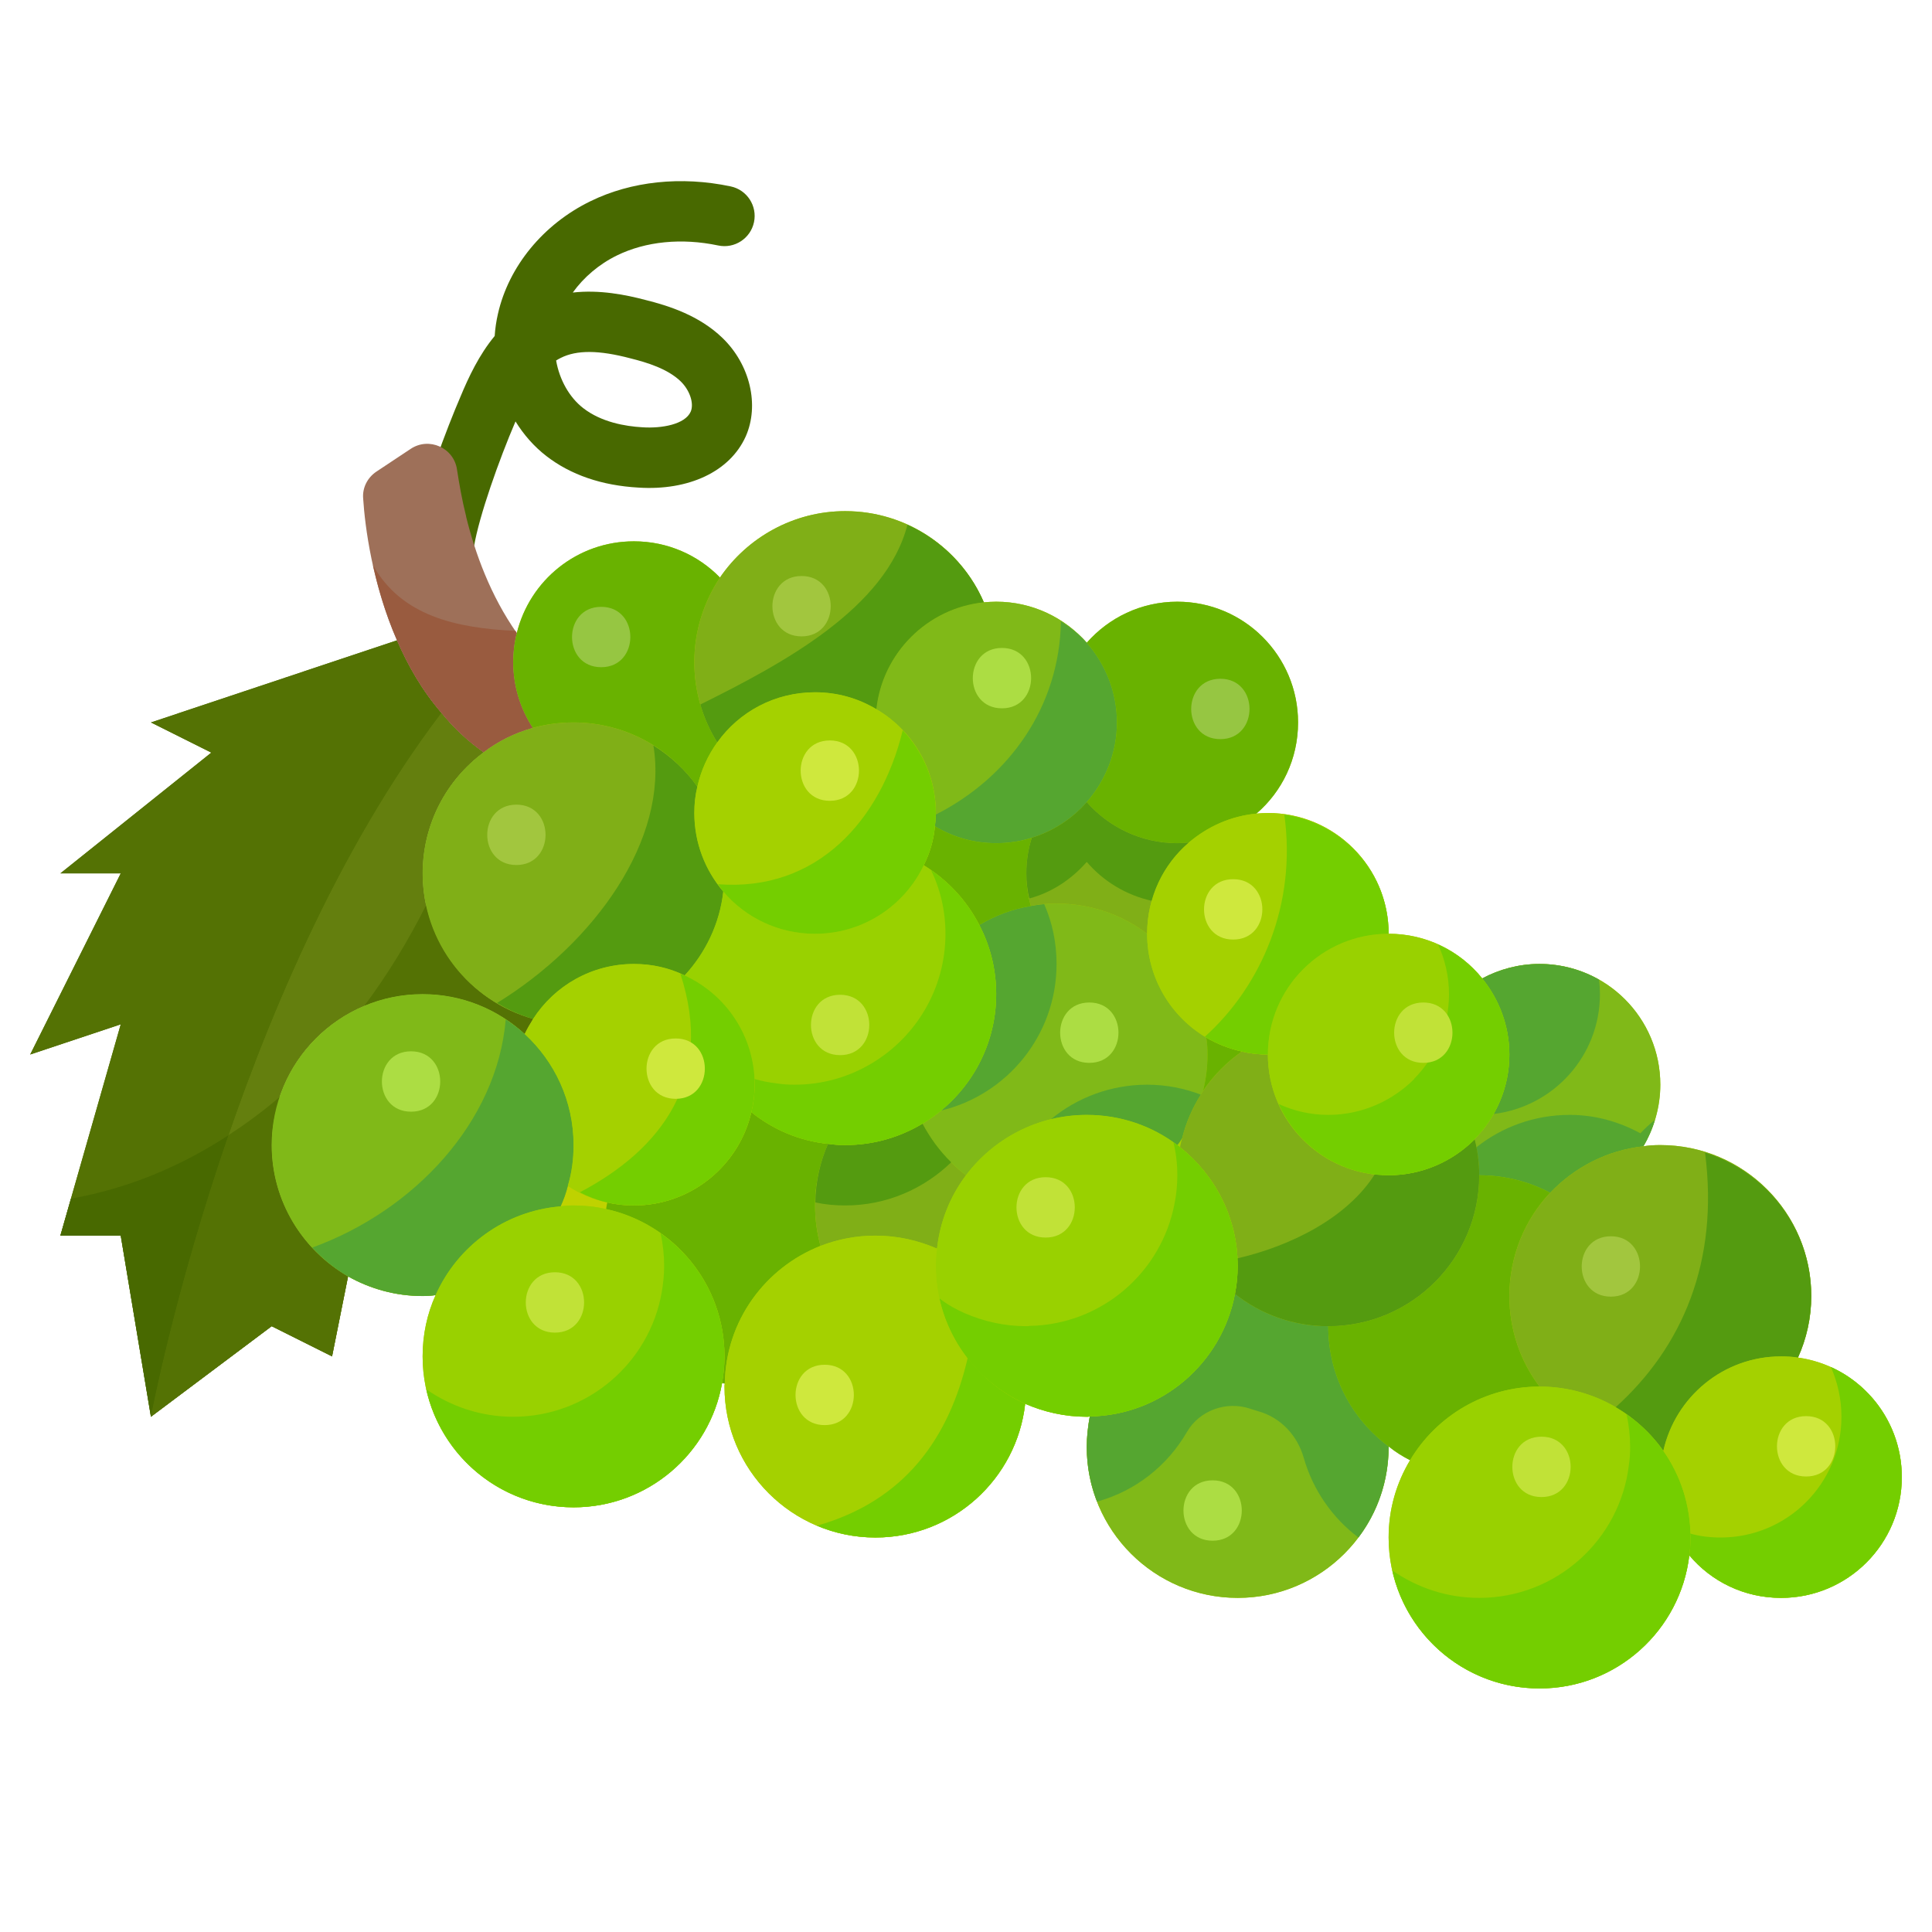 <svg id="Flat" height="512" viewBox="0 0 64 64" width="512" xmlns="http://www.w3.org/2000/svg"><g><path d="m14.72 18.932c-.055 0-.11-.004-.166-.014-.545-.091-.913-.606-.822-1.151.237-1.416 1.097-3.642 1.519-4.62.271-.652.618-1.392 1.136-2.017.016-.246.052-.492.108-.734.355-1.571 1.501-2.969 3.066-3.731 1.353-.662 3.002-.837 4.644-.49.541.114.886.645.772 1.185s-.646.886-1.185.772c-1.208-.255-2.399-.138-3.355.33-.592.289-1.1.723-1.463 1.229.891-.1 1.756.074 2.409.246.775.193 1.779.514 2.549 1.257.915.883 1.232 2.226.77 3.266-.524 1.162-1.887 1.8-3.554 1.692-1.212-.068-2.244-.421-3.052-1.047-.404-.313-.747-.703-1.019-1.145-.547 1.274-1.207 3.138-1.374 4.138-.079.487-.503.834-.983.834zm3.702-6.99c.112.64.438 1.222.9 1.579.601.466 1.394.601 1.954.633.651.044 1.415-.097 1.603-.514.119-.268-.026-.713-.333-1.009-.429-.414-1.111-.623-1.657-.759-1.051-.278-1.782-.282-2.311-.017-.056.028-.107.056-.156.087z" fill="#486900"/></g><path d="m59.56 44.972c.28-.62.44-1.31.44-2.04 0-2.76-2.24-5-5-5-.19 0-.38.01-.56.04.35-.6.56-1.3.56-2.04 0-2.21-1.79-4-4-4-.69 0-1.34.18-1.9.48-.73-.91-1.85-1.48-3.1-1.48 0-2.21-1.79-4-4-4-.13 0-.25.01-.38.02.85-.73 1.38-1.81 1.38-3.02 0-2.21-1.79-4-4-4-1.2 0-2.27.53-3 1.36-.73-.83-1.8-1.36-3-1.36-.14 0-.27.01-.4.02h-.01c-.76-1.77-2.53-3.02-4.59-3.02-1.72 0-3.25.88-4.15 2.2-.72-.74-1.73-1.2-2.85-1.2-1.88 0-3.45 1.29-3.88 3.04-.08.31-.12.63-.12.96 0 .8.24 1.55.65 2.18-.6.17-1.15.44-1.63.81-1.23.91-2.02 2.37-2.02 4.01 0 2.3 1.55 4.23 3.66 4.82-.1.16-.2.33-.28.5-.89-.82-2.08-1.32-3.38-1.32-2.76 0-5 2.24-5 5 0 1.86 1.02 3.48 2.53 4.35.73.41 1.57.65 2.47.65.15 0 .29-.01.43-.03-.28.62-.43 1.31-.43 2.03 0 2.76 2.24 5 5 5 2.46 0 4.51-1.78 4.92-4.12.03.01.06.02.09.02-.01.03-.01.07-.01.1 0 2.76 2.24 5 5 5 2.57 0 4.68-1.94 4.96-4.43.62.27 1.31.43 2.04.43.03 0 .07 0 .1-.01-.06.33-.1.67-.1 1.01 0 2.76 2.24 5 5 5s5-2.24 5-5l.01-.01c.22.18.45.32.7.45-.45.75-.71 1.62-.71 2.56 0 2.76 2.24 5 5 5 2.56 0 4.67-1.93 4.96-4.41.73.87 1.82 1.41 3.04 1.41 2.21 0 4-1.79 4-4 0-2.02-1.49-3.69-3.44-3.96z" fill="#a4d100"/><path d="m18.81 39.282c.39.26.83.45 1.31.55-.02.07-.03.15-.04.22-.35-.08-.71-.12-1.08-.12-.15 0-.29.01-.43.03.1-.22.18-.44.24-.68z" fill="#bfd200"/><path d="m14 28.932c0-1.64.79-3.1 2.02-4.01-.54-.38-1.01-.83-1.4-1.31-.64-.74-1.11-1.57-1.47-2.4l-8.15 2.72 2 1-5 4h2l-3 6 3-1-2 7h2l1 6 4-3 2 1 .53-2.65c-1.51-.87-2.53-2.49-2.53-4.35 0-2.76 2.24-5 5-5 1.3 0 2.49.5 3.38 1.32.08-.17.18-.34.28-.5-2.11-.59-3.66-2.52-3.66-4.82z" fill="#547204"/><path d="m14 28.932c0 2.3 1.55 4.23 3.66 4.82-.1.16-.2.33-.28.5-.89-.82-2.08-1.32-3.38-1.32-2.76 0-5 2.24-5 5 0 1.86 1.02 3.48 2.53 4.35l-.53 2.65-2-1-4 3s2.65-14.15 9.62-23.32c.39.48.86.93 1.4 1.31-1.23.91-2.02 2.37-2.02 4.01z" fill="#647f0e"/><path d="m14.62 23.612c-6.97 9.17-9.62 23.32-9.62 23.32l-1-6h-2l2-7-3 1 3-6h-2l5-4-2-1 8.15-2.72c.36.83.83 1.66 1.47 2.4z" fill="#547204"/><path d="m5 46.932 4-3 2 1 .53-2.65c-1.51-.87-2.53-2.49-2.53-4.35 0-.569.115-1.106.29-1.615-.547.472-1.125.897-1.721 1.288-1.798 5.22-2.569 9.327-2.569 9.327z" fill="#547204"/><path d="m14.122 29.973c-.596 1.185-1.279 2.312-2.055 3.348.595-.25 1.248-.389 1.933-.389 1.3 0 2.49.5 3.38 1.32.08-.17.18-.34.28-.5-1.781-.498-3.15-1.955-3.538-3.779z" fill="#547204"/><path d="m2 40.932h2l1 6s.771-4.107 2.569-9.327c-1.583 1.037-3.332 1.766-5.219 2.102z" fill="#486900"/><path d="m17 21.932c0 .8.24 1.55.65 2.18-.6.17-1.15.44-1.63.81-.54-.38-1.01-.83-1.4-1.31-.64-.74-1.11-1.57-1.47-2.4-.82-1.88-1.06-3.77-1.12-4.7-.03-.35.14-.69.44-.89l1.13-.75c.61-.41 1.44-.04 1.54.69.07.45.16.98.3 1.54v.01c.3 1.22.81 2.62 1.68 3.86-.08.31-.12.63-.12.96z" fill="#9e7059"/><path d="m17.12 20.972c-.016-.023-.028-.049-.044-.072-1.994-.096-3.78-.503-4.721-2.178.171.772.42 1.63.796 2.49.36.83.83 1.66 1.47 2.4.39.48.86.93 1.4 1.31.48-.37 1.03-.64 1.63-.81-.41-.63-.65-1.38-.65-2.18-.001-.33.039-.65.119-.96z" fill="#995b3f"/><path d="m19 37.932c0 .47-.06.92-.19 1.35-.06.24-.14.46-.24.68-1.85.15-3.42 1.32-4.14 2.94-.14.02-.28.03-.43.03-.9 0-1.74-.24-2.47-.65-1.51-.87-2.53-2.49-2.53-4.35 0-2.76 2.24-5 5-5 1.3 0 2.49.5 3.38 1.32.99.91 1.62 2.22 1.62 3.68z" fill="#80b918"/><path d="m17.38 34.252c-.194-.178-.407-.334-.627-.48-.286 3.395-3.037 6.334-6.408 7.555.346.373.741.7 1.185.956.73.41 1.57.65 2.47.65.15 0 .29-.01.43-.03.72-1.62 2.29-2.79 4.14-2.94.1-.22.18-.44.24-.68.13-.43.19-.88.19-1.35 0-1.461-.63-2.771-1.62-3.681z" fill="#55a630"/><path d="m36 21.292c.62.71 1 1.63 1 2.64s-.38 1.93-1 2.64c-.48.55-1.11.96-1.82 1.18-.37.12-.77.18-1.18.18-.74 0-1.43-.2-2.03-.56.02-.15.03-.29.03-.44 0-1.47-.79-2.75-1.97-3.44.2-1.86 1.69-3.35 3.56-3.54h.01c.13-.01.26-.02.4-.02 1.2 0 2.27.53 3 1.36z" fill="#80b918"/><path d="m36 21.292c-.246-.279-.541-.508-.855-.711-.047 2.827-1.711 5.17-4.149 6.405-.002.129-.009.254-.026.385.6.36 1.29.56 2.03.56.41 0 .81-.06 1.18-.18.71-.22 1.34-.63 1.82-1.18.62-.71 1-1.63 1-2.64s-.38-1.929-1-2.639z" fill="#55a630"/><path d="m36 36.932c-1.63 0-3.09.79-4 2-.6-.45-1.09-1.04-1.44-1.71 1.46-.87 2.44-2.47 2.44-4.29 0-.82-.2-1.61-.56-2.29.52-.31 1.09-.53 1.71-.63.28-.06.56-.08.85-.08 1.13 0 2.17.37 3 1 0 1.46.78 2.74 1.96 3.44.03.18.04.37.04.56 0 .42-.05.82-.15 1.21-.31.47-.55.99-.69 1.56-.05.08-.1.16-.16.23-.83-.63-1.87-1-3-1z" fill="#80b918"/><path d="m46.01 47.922-.01.01c0 2.76-2.24 5-5 5s-5-2.24-5-5c0-.34.04-.68.1-1.01 2.4-.04 4.38-1.78 4.81-4.06.85.67 1.92 1.07 3.09 1.07 0 1.64.79 3.09 2.01 3.99z" fill="#80b918"/><path d="m48.85 37.732c.71-.72 1.15-1.71 1.15-2.8 0-.95-.34-1.83-.9-2.52.56-.3 1.21-.48 1.9-.48 2.21 0 4 1.79 4 4 0 .74-.21 1.44-.56 2.04-1.21.13-2.29.7-3.09 1.54-.7-.37-1.5-.58-2.35-.58 0-.41-.05-.8-.15-1.19z" fill="#80b918"/><path d="m46.01 47.922-.01.01c0 1.13-.37 2.17-1 3-.861-.648-1.509-1.574-1.812-2.641-.209-.737-.761-1.332-1.498-1.539-.091-.026-.181-.054-.269-.084-.786-.271-1.687.049-2.103.769-.645 1.116-1.705 1.958-2.978 2.306-.22-.56-.34-1.17-.34-1.81 0-.34.04-.68.1-1.01 2.4-.04 4.38-1.78 4.81-4.06.85.67 1.92 1.07 3.09 1.07 0 1.639.79 3.089 2.01 3.989z" fill="#55a630"/><path d="m54.82 37.102c-.09.31-.22.6-.38.87-1.21.13-2.29.7-3.09 1.54-.7-.37-1.5-.58-2.35-.58 0-.32-.03-.62-.1-.92.85-.68 1.93-1.08 3.1-1.08.85 0 1.64.23 2.34.61.15-.16.31-.31.48-.44z" fill="#55a630"/><path d="m53 32.932c0 2.05-1.54 3.73-3.52 3.97.33-.58.52-1.25.52-1.97 0-.95-.34-1.83-.9-2.52.56-.3 1.21-.48 1.9-.48.71 0 1.39.19 1.97.52.02.16.03.32.03.48z" fill="#55a630"/><path d="m35 31.932c0 2.36-1.64 4.34-3.84 4.86 1.12-.91 1.84-2.3 1.84-3.86 0-.82-.2-1.61-.56-2.29.52-.31 1.09-.53 1.71-.63.15-.03.29-.05.44-.06.27.61.41 1.28.41 1.98z" fill="#55a630"/><path d="m39.78 36.262c-.28.44-.49.92-.62 1.44-.05.08-.1.16-.16.23-.83-.63-1.87-1-3-1-.41 0-.8.05-1.18.14.86-.71 1.97-1.14 3.18-1.14.63 0 1.23.12 1.78.33z" fill="#55a630"/><g fill="#69b200"><path d="m39.85 36.142c.1-.39.15-.79.15-1.21 0-.19-.01-.38-.04-.56.36.21.76.37 1.18.46-.5.35-.94.79-1.29 1.31z"/><path d="m32.44 30.642c-.42-.82-1.06-1.5-1.84-1.98.2-.4.33-.83.37-1.29.6.36 1.29.56 2.03.56.41 0 .81-.06 1.18-.18-.12.38-.18.77-.18 1.18 0 .37.05.74.15 1.08-.62.1-1.19.32-1.71.63z"/><path d="m21 39.932c1.89 0 3.48-1.32 3.89-3.09.71.57 1.58.95 2.54 1.05-.27.62-.43 1.31-.43 2.04 0 .46.06.91.18 1.34-1.83.72-3.14 2.48-3.17 4.56-.03 0-.06-.01-.09-.02.05-.29.08-.58.08-.88 0-2.39-1.68-4.39-3.92-4.88.01-.07.02-.15.04-.22.28.07.58.1.88.1z"/><path d="m23.1 26.062c-.91-1.29-2.41-2.13-4.1-2.13-.47 0-.92.06-1.35.18-.41-.63-.65-1.38-.65-2.18 0-.33.04-.65.12-.96.43-1.75 2-3.04 3.88-3.04 1.12 0 2.13.46 2.85 1.2-.53.8-.85 1.76-.85 2.8 0 .98.28 1.89.76 2.66-.31.43-.54.93-.66 1.47z"/><path d="m39 19.932c2.21 0 4 1.79 4 4 0 1.21-.53 2.29-1.38 3.02-.85.08-1.62.43-2.24.96-.13.01-.25.02-.38.02-1.2 0-2.27-.53-3-1.36.62-.71 1-1.63 1-2.64s-.38-1.93-1-2.64c.73-.83 1.8-1.36 3-1.36z"/><path d="m51.35 39.512c-.84.89-1.35 2.1-1.35 3.42 0 1.13.37 2.17 1 3-1.82 0-3.42.98-4.29 2.44-.25-.13-.48-.27-.7-.45-1.22-.9-2.01-2.35-2.01-3.99 2.76 0 5-2.24 5-5 .85 0 1.65.21 2.35.58z"/></g><path d="m23 26.932c0 .99.36 1.9.96 2.6-.12 1.07-.59 2.03-1.28 2.78-.51-.25-1.08-.38-1.68-.38-1.4 0-2.63.72-3.34 1.82-2.11-.59-3.66-2.52-3.66-4.82 0-1.64.79-3.1 2.02-4.01.48-.37 1.03-.64 1.63-.81.43-.12.88-.18 1.35-.18 1.69 0 3.19.84 4.1 2.13-.07.28-.1.57-.1.87z" fill="#80af17"/><path d="m23 26.932c0-.3.03-.59.1-.87-.387-.549-.885-1.009-1.455-1.365.508 3.101-1.934 6.531-5.179 8.528.372.221.768.407 1.194.527.71-1.1 1.94-1.82 3.34-1.82.6 0 1.17.13 1.68.38.69-.75 1.16-1.71 1.28-2.78-.6-.7-.96-1.61-.96-2.6z" fill="#549b10"/><path d="m28 16.932c2.06 0 3.83 1.25 4.59 3.02-1.87.19-3.36 1.68-3.56 3.54-.6-.36-1.29-.56-2.03-.56-1.34 0-2.52.65-3.24 1.66-.48-.77-.76-1.68-.76-2.66 0-1.04.32-2 .85-2.8.9-1.32 2.43-2.2 4.15-2.2z" fill="#80af17"/><path d="m30.06 17.383c-.707 2.76-4.106 4.587-6.86 5.955.13.447.32.868.561 1.254.72-1.01 1.9-1.66 3.24-1.66.74 0 1.43.2 2.03.56.2-1.86 1.69-3.35 3.56-3.54-.49-1.138-1.399-2.055-2.531-2.569z" fill="#549b10"/><path d="m38 30.932c-.83-.63-1.87-1-3-1-.29 0-.57.02-.85.08-.1-.34-.15-.71-.15-1.08 0-.41.06-.8.18-1.18.71-.22 1.34-.63 1.82-1.18.73.83 1.8 1.36 3 1.36.13 0 .25-.01.38-.02-.85.73-1.38 1.81-1.38 3.02z" fill="#80af17"/><path d="m32 38.932c-.52.69-.86 1.52-.96 2.43-.62-.27-1.31-.43-2.04-.43-.64 0-1.25.12-1.82.34-.12-.43-.18-.88-.18-1.34 0-.73.16-1.42.43-2.04.19.03.38.04.57.04.94 0 1.81-.26 2.56-.71.35.67.84 1.26 1.44 1.71z" fill="#80af17"/><path d="m48.85 37.742c.1.39.15.78.15 1.19 0 2.76-2.24 5-5 5-1.17 0-2.24-.4-3.09-1.07.06-.3.09-.61.09-.93 0-1.59-.75-3.01-1.91-3.93.02-.1.04-.2.07-.3.14-.57.38-1.09.69-1.56.35-.52.79-.96 1.29-1.31.27.07.56.1.86.1 0 2.21 1.79 4 4 4 1.11 0 2.12-.46 2.85-1.19z" fill="#80af17"/><path d="m48.85 37.742c-.73.73-1.74 1.19-2.85 1.19-.154 0-.3-.028-.45-.045-.917 1.455-2.787 2.389-4.565 2.799.005.082.015.163.015.246 0 .32-.03.63-.09.93.85.67 1.92 1.07 3.09 1.07 2.76 0 5-2.24 5-5 0-.41-.05-.8-.15-1.19z" fill="#549b10"/><path d="m60 42.932c0 .73-.16 1.42-.44 2.04-.18-.03-.37-.04-.56-.04-1.91 0-3.5 1.34-3.9 3.13-.91-1.29-2.41-2.13-4.1-2.13-.63-.83-1-1.87-1-3 0-1.32.51-2.53 1.35-3.42.8-.84 1.88-1.41 3.09-1.54.18-.03.37-.04.56-.04 2.76 0 5 2.24 5 5z" fill="#80af17"/><path d="m56.481 38.181c.47 3.613-.755 6.448-2.964 8.438.624.364 1.167.853 1.583 1.443.4-1.79 1.99-3.13 3.9-3.13.19 0 .38.01.56.04.28-.62.44-1.31.44-2.04 0-2.241-1.486-4.116-3.519-4.751z" fill="#549b10"/><path d="m39.38 27.912c-.58.5-1.02 1.17-1.22 1.93-.86-.19-1.61-.65-2.16-1.29-.5.57-1.15 1.01-1.9 1.21-.07-.26-.1-.55-.1-.83 0-.41.06-.8.18-1.18.71-.22 1.34-.63 1.82-1.18.73.83 1.8 1.36 3 1.36.13 0 .25-.01.38-.02z" fill="#549b10"/><path d="m31.51 38.502c-.91.88-2.14 1.43-3.51 1.43-.34 0-.67-.03-.99-.1.01-.69.16-1.35.42-1.94.19.03.38.04.57.04.94 0 1.81-.26 2.56-.71.25.47.57.91.95 1.28z" fill="#549b10"/><path d="m32.44 30.642c.36.68.56 1.47.56 2.29 0 1.82-.98 3.42-2.44 4.29-.75.45-1.62.71-2.56.71-.19 0-.38-.01-.57-.04-.96-.1-1.83-.48-2.54-1.05.07-.29.11-.6.11-.91 0-1.61-.95-2.99-2.32-3.62.69-.75 1.16-1.71 1.28-2.78.73.86 1.82 1.4 3.04 1.4 1.59 0 2.96-.93 3.6-2.27.78.48 1.42 1.16 1.84 1.98z" fill="#99d100"/><path d="m33 32.932c0 1.82-.98 3.42-2.44 4.29-.75.45-1.62.71-2.56.71-.19 0-.38-.01-.57-.04-.96-.1-1.83-.48-2.54-1.05.07-.29.11-.6.11-.91 0-.06 0-.13-.01-.19.24.07.5.12.76.15.19.03.38.04.57.04.94 0 1.81-.26 2.56-.71 1.46-.87 2.44-2.47 2.44-4.29 0-.75-.17-1.48-.48-2.11.67.46 1.22 1.08 1.6 1.82.36.68.56 1.47.56 2.29z" fill="#74ce00"/><path d="m24 44.932c0 .3-.03.59-.08.88-.41 2.34-2.46 4.12-4.92 4.12-2.76 0-5-2.24-5-5 0-.72.15-1.41.43-2.03.72-1.62 2.29-2.79 4.14-2.94.14-.02.28-.03.43-.03.37 0 .73.04 1.08.12 2.24.49 3.92 2.49 3.92 4.88z" fill="#99d100"/><path d="m24 44.932c0 .3-.03.59-.08.88-.41 2.34-2.46 4.12-4.92 4.12-2.39 0-4.38-1.67-4.88-3.91.82.57 1.81.91 2.88.91 2.46 0 4.51-1.78 4.92-4.12.05-.29.08-.58.08-.88 0-.37-.04-.73-.12-1.08 1.28.9 2.12 2.39 2.12 4.08z" fill="#74ce00"/><path d="m41 41.932c0 .32-.03.63-.09.93-.43 2.28-2.41 4.02-4.81 4.06-.03.01-.07.01-.1.01-.73 0-1.42-.16-2.04-.43-1.74-.78-2.96-2.54-2.96-4.57 0-.19.01-.38.04-.57.1-.91.44-1.74.96-2.43.91-1.21 2.37-2 4-2 1.13 0 2.17.37 3 1 .03.02.06.04.09.07 1.16.92 1.91 2.34 1.91 3.93z" fill="#99d100"/><path d="m41 41.932c0 .32-.03.63-.09.93-.43 2.28-2.41 4.02-4.81 4.06-.03.01-.07.01-.1.01-.73 0-1.42-.16-2.04-.43-1.42-.64-2.5-1.93-2.84-3.49.26.2.54.36.84.49.62.27 1.31.43 2.04.43.03 0 .07 0 .1-.01 2.4-.04 4.38-1.78 4.81-4.06.06-.3.09-.61.09-.93 0-.37-.04-.74-.13-1.09.05.03.09.06.13.09.03.02.06.04.09.07 1.16.92 1.91 2.34 1.91 3.93z" fill="#74ce00"/><path d="m48.85 37.742c-.73.73-1.74 1.19-2.85 1.19-2.21 0-4-1.79-4-4s1.79-4 4-4c1.25 0 2.37.57 3.1 1.48.56.69.9 1.57.9 2.52 0 1.09-.44 2.08-1.15 2.8z" fill="#99d100"/><path d="m50 34.932c0 1.09-.44 2.08-1.15 2.8v.01c-.73.73-1.74 1.19-2.85 1.19-1.62 0-3.02-.97-3.64-2.36.5.23 1.06.36 1.64.36 1.11 0 2.12-.46 2.85-1.19v-.01c.71-.72 1.15-1.71 1.15-2.8 0-.58-.13-1.14-.36-1.64.57.25 1.07.64 1.46 1.12.56.69.9 1.57.9 2.52z" fill="#74ce00"/><path d="m56 50.932c0 .2-.01.4-.04.59-.29 2.48-2.4 4.41-4.96 4.41-2.76 0-5-2.24-5-5 0-.94.26-1.81.71-2.56.87-1.46 2.47-2.44 4.29-2.44 1.69 0 3.19.84 4.1 2.13.57.81.9 1.8.9 2.87z" fill="#99d100"/><path d="m56 50.932c0 .2-.01.4-.04.59-.29 2.48-2.4 4.41-4.96 4.41-2.39 0-4.38-1.67-4.88-3.91.82.57 1.81.91 2.88.91 2.56 0 4.67-1.93 4.96-4.41.03-.19.04-.39.04-.59 0-.37-.04-.73-.12-1.08.47.32.89.74 1.22 1.21.57.81.9 1.8.9 2.87z" fill="#74ce00"/><path d="m25 35.932c0 .31-.04.62-.11.91-.41 1.77-2 3.09-3.89 3.09-.3 0-.6-.03-.88-.1-.48-.1-.92-.29-1.31-.55.13-.43.19-.88.19-1.35 0-1.46-.63-2.77-1.62-3.68.08-.17.18-.34.28-.5.71-1.1 1.94-1.82 3.34-1.82.6 0 1.17.13 1.68.38 1.37.63 2.32 2.01 2.32 3.62z" fill="#a4d100"/><path d="m22.68 32.312c-.044-.022-.095-.029-.14-.049 1.138 3.482-.627 5.811-3.332 7.234.286.145.586.267.912.335.28.07.58.1.88.1 1.89 0 3.48-1.32 3.89-3.09.07-.29.11-.6.11-.91 0-1.61-.95-2.99-2.32-3.62z" fill="#74ce00"/><path d="m31 26.932c0 .15-.01.29-.03.44-.04.46-.17.89-.37 1.29-.64 1.34-2.01 2.27-3.6 2.27-1.22 0-2.31-.54-3.04-1.4-.6-.7-.96-1.61-.96-2.6 0-.3.03-.59.1-.87.12-.54.35-1.04.66-1.47.72-1.01 1.9-1.66 3.24-1.66.74 0 1.43.2 2.03.56 1.18.69 1.97 1.97 1.97 3.44z" fill="#a4d100"/><path d="m29.904 24.192c-.72 2.972-2.834 5.353-6.117 5.099.059.08.109.167.173.242.73.86 1.82 1.4 3.04 1.4 1.59 0 2.96-.93 3.6-2.27.2-.4.33-.83.37-1.29.02-.15.03-.29.03-.44 0-1.066-.419-2.028-1.096-2.741z" fill="#74ce00"/><path d="m46 30.932c-2.21 0-4 1.79-4 4-.3 0-.59-.03-.86-.1-.42-.09-.82-.25-1.18-.46-1.18-.7-1.96-1.98-1.96-3.44 0-1.21.53-2.29 1.38-3.02.62-.53 1.39-.88 2.24-.96.13-.01.25-.02.38-.02 2.21 0 4 1.79 4 4z" fill="#a4d100"/><path d="m42.544 26.987c.415 2.929-.74 5.656-2.63 7.354.016.01.03.022.046.031.36.21.76.37 1.18.46.27.07.56.1.86.1 0-2.21 1.79-4 4-4 0-2.024-1.506-3.678-3.456-3.945z" fill="#74ce00"/><path d="m29 40.932c.73 0 1.42.16 2.04.43-.03.19-.04.38-.04.57 0 2.03 1.22 3.79 2.96 4.57-.28 2.49-2.39 4.43-4.96 4.43-2.76 0-5-2.24-5-5 0-.03 0-.07.01-.1.03-2.08 1.34-3.84 3.17-4.56.57-.22 1.18-.34 1.82-.34z" fill="#a4d100"/><path d="m32.056 44.984c-.614 2.64-2.07 4.729-4.994 5.557.596.251 1.251.391 1.938.391 2.57 0 4.68-1.94 4.96-4.43-.755-.338-1.402-.869-1.904-1.518z" fill="#74ce00"/><path d="m59.56 44.972c1.95.27 3.44 1.94 3.44 3.96 0 2.21-1.79 4-4 4-1.22 0-2.31-.54-3.04-1.41.03-.19.04-.39.04-.59 0-1.07-.33-2.06-.9-2.87.4-1.79 1.99-3.13 3.9-3.13.19 0 .38.01.56.04z" fill="#a4d100"/><path d="m63 48.932c0 2.21-1.79 4-4 4-1.22 0-2.31-.54-3.04-1.41.03-.19.04-.39.04-.59 0-.04 0-.09-.01-.13.32.09.66.13 1.01.13 2.21 0 4-1.79 4-4 0-.59-.13-1.15-.35-1.65 1.39.63 2.35 2.03 2.35 3.65z" fill="#74ce00"/><g><g><path d="m27.319 47.209c1.287 0 1.289-2 0-2-1.287 0-1.289 2 0 2z" fill="#cfe83d"/></g><g><path d="m27.489 26.528c1.287 0 1.289-2 0-2-1.287 0-1.289 2 0 2z" fill="#cfe83d"/></g><g><path d="m40.851 31.124c1.287 0 1.289-2 0-2-1.287 0-1.289 2 0 2z" fill="#cfe83d"/></g><g><path d="m59.83 48.911c1.287 0 1.289-2 0-2-1.287 0-1.289 2 0 2z" fill="#cfe83d"/></g><g><path d="m22.383 36.4c1.287 0 1.289-2 0-2-1.287 0-1.289 2 0 2z" fill="#cfe83d"/></g></g><g><g><path d="m17.106 28.655c1.287 0 1.289-2 0-2-1.287 0-1.289 2 0 2z" fill="#a2c63e"/></g><g><path d="m53.362 42.953c1.287 0 1.289-2 0-2-1.287 0-1.289 2 0 2z" fill="#a2c63e"/></g><g><path d="m26.553 21.081c1.287 0 1.289-2 0-2-1.287 0-1.289 2 0 2z" fill="#a2c63e"/></g></g><g><g><path d="m40.426 24.485c1.287 0 1.289-2 0-2-1.287 0-1.29 2 0 2z" fill="#96c642"/></g><g><path d="m19.915 22.102c1.287 0 1.289-2 0-2-1.287 0-1.289 2 0 2z" fill="#96c642"/></g></g><g><g><path d="m13.617 36.826c1.287 0 1.289-2 0-2-1.287 0-1.289 2 0 2z" fill="#acdd43"/></g><g><path d="m33.191 23.464c1.287 0 1.289-2 0-2-1.286 0-1.289 2 0 2z" fill="#acdd43"/></g><g><path d="m40.17 51.038c1.287 0 1.289-2 0-2-1.287 0-1.289 2 0 2z" fill="#acdd43"/></g><g><path d="m36.085 35.209c1.287 0 1.289-2 0-2-1.287 0-1.289 2 0 2z" fill="#acdd43"/></g></g><g><g><path d="m34.638 40.996c1.287 0 1.289-2 0-2-1.287 0-1.289 2 0 2z" fill="#c1e237"/></g><g><path d="m18.383 44.145c1.287 0 1.289-2 0-2-1.287 0-1.289 2 0 2z" fill="#c1e237"/></g><g><path d="m47.149 35.209c1.287 0 1.289-2 0-2-1.287 0-1.289 2 0 2z" fill="#c1e237"/></g><g><path d="m51.064 49.592c1.287 0 1.289-2 0-2-1.287 0-1.289 2 0 2z" fill="#c1e237"/></g><g><path d="m27.83 34.953c1.287 0 1.289-2 0-2-1.287 0-1.289 2 0 2z" fill="#c1e237"/></g></g></svg>
